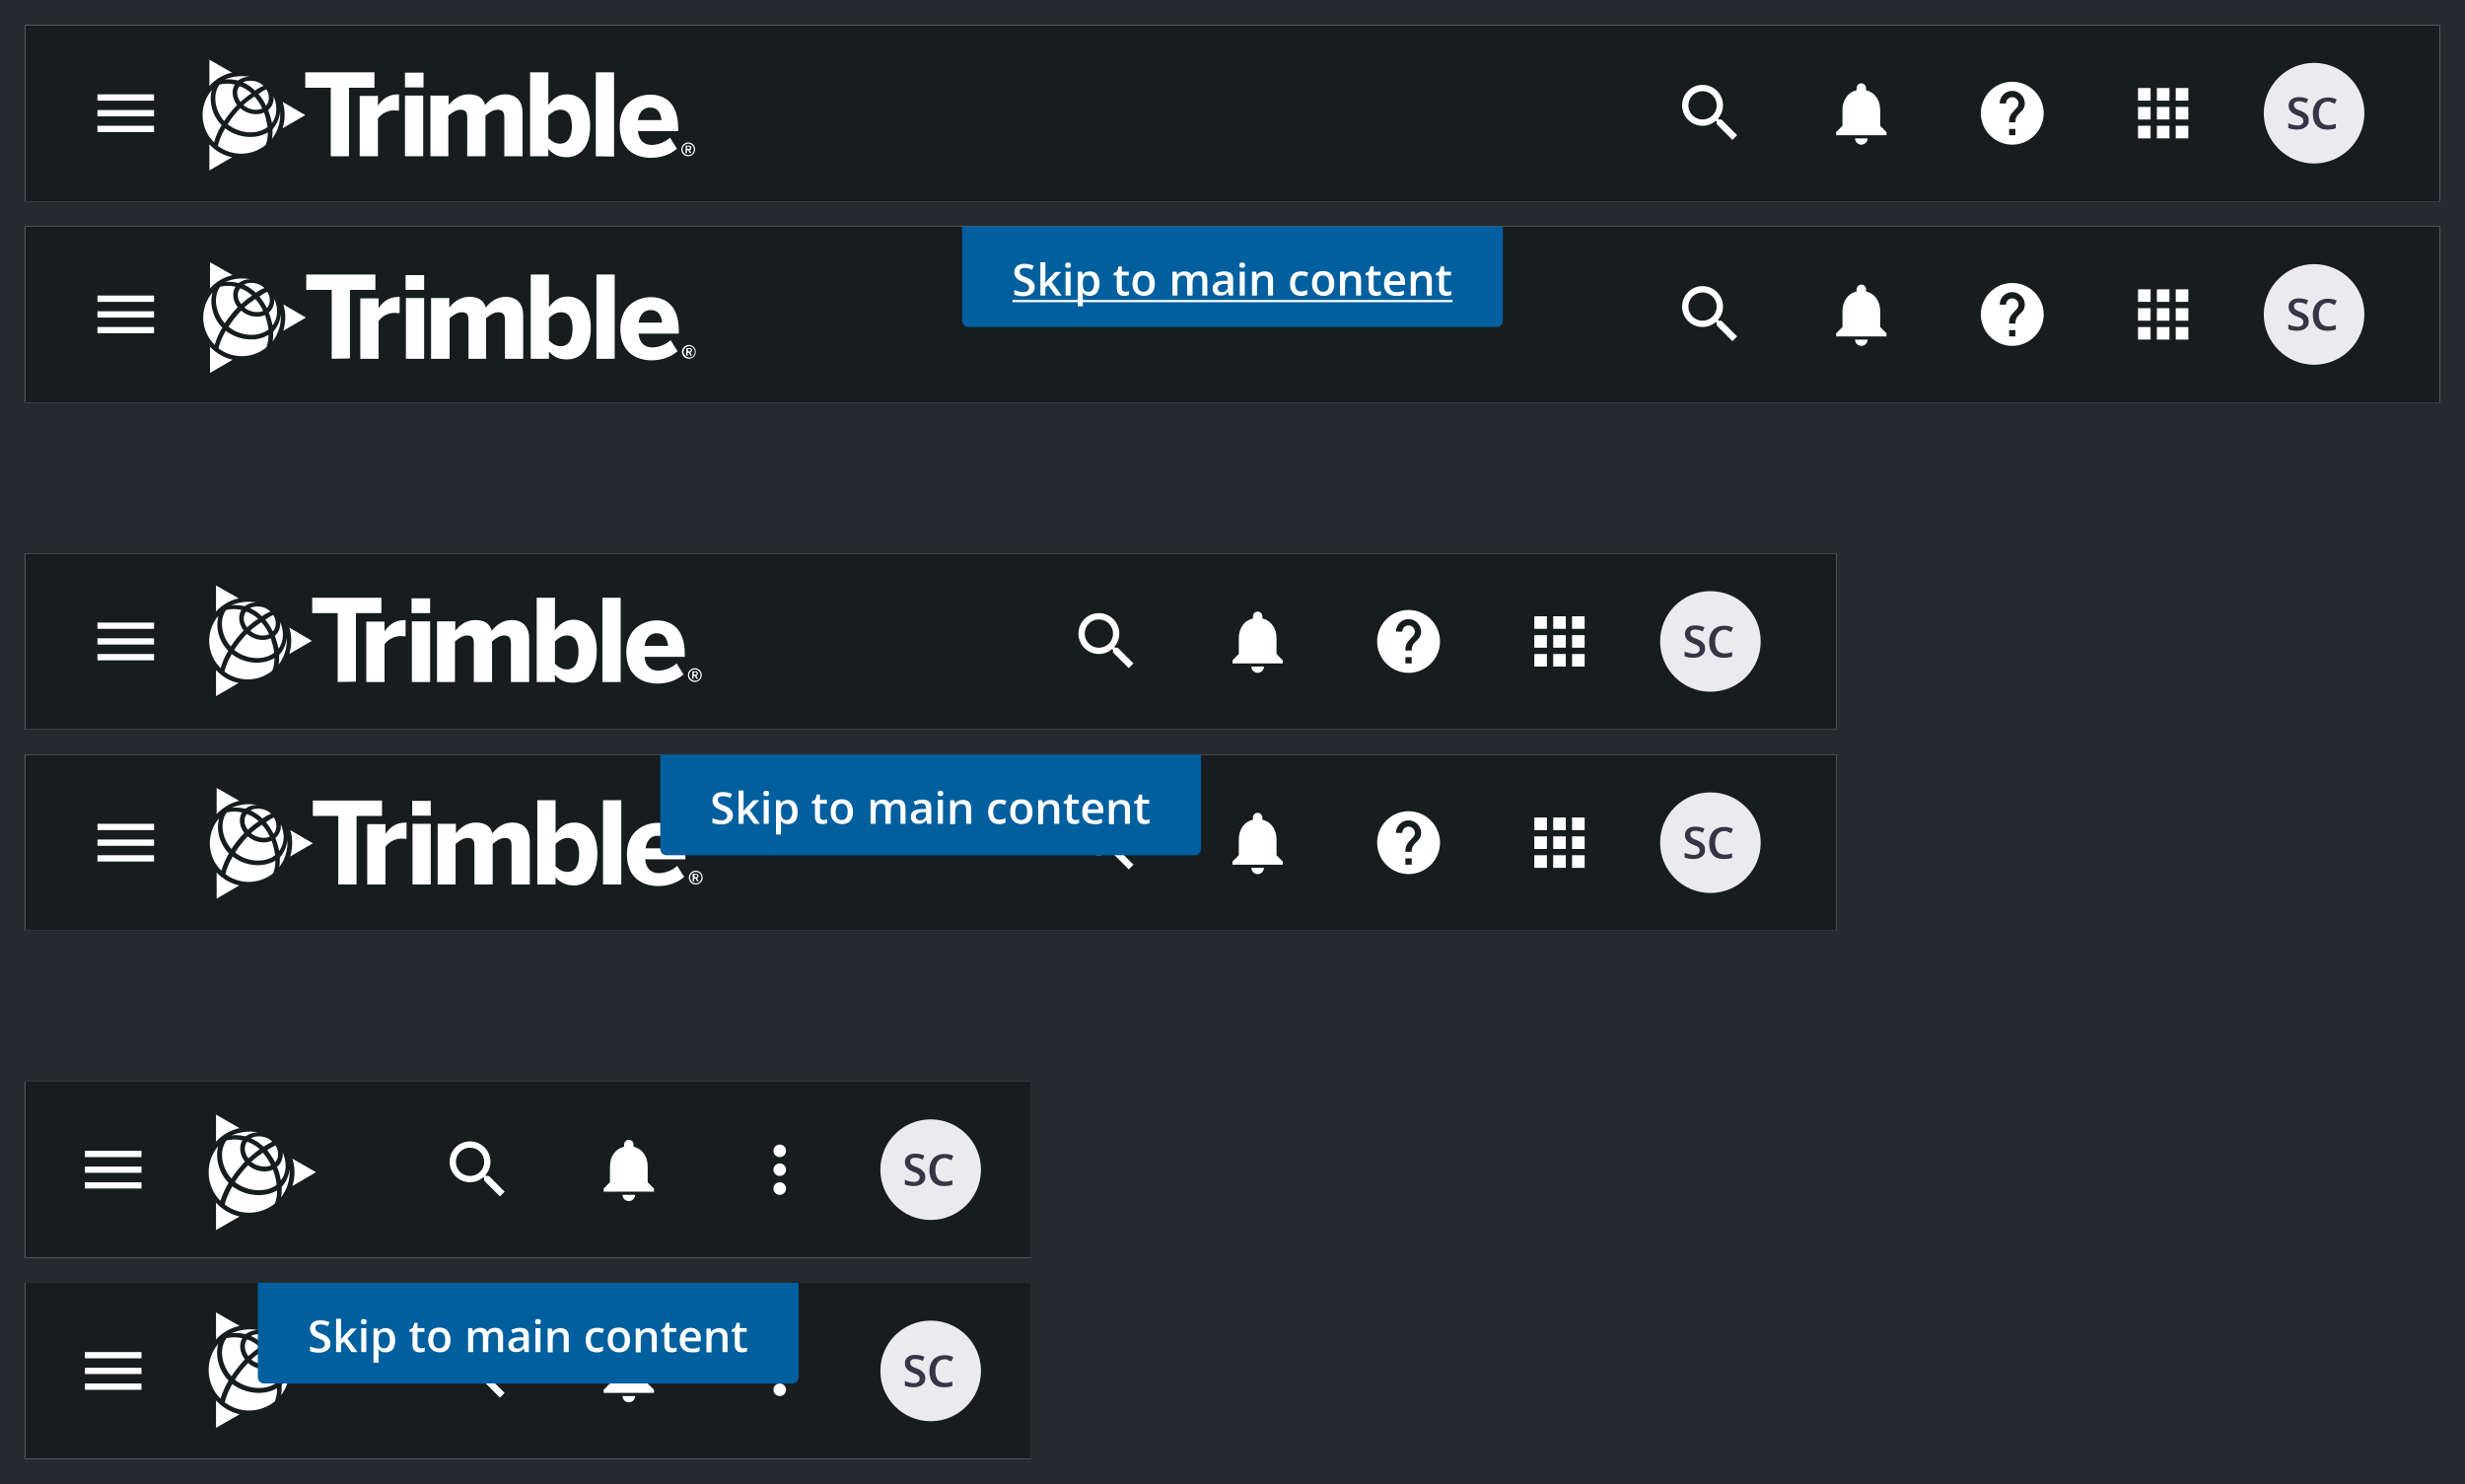 <svg viewBox="0 0 784 472" xmlns="http://www.w3.org/2000/svg"><path d="m0 0h784v472h-784z" fill="#252a2e"/><path d="m8 8h768v56h-768z" fill="#fff"/><path d="m8 8h768v56h-768z" fill="#171c1e"/><circle cx="736" cy="36" fill="#eaeaef" r="16"/><path d="m734.3 38.3c0 .9-.3 1.6-1 2.1-.6.5-1.5.8-2.7.8s-2.1-.2-2.8-.5v-1.5c.5.2.9.4 1.5.5.5.1 1 .2 1.4.2.6 0 1.1-.1 1.4-.4.3-.2.5-.6.5-1s-.1-.7-.4-1-.9-.6-1.8-.9c-.9-.4-1.6-.8-1.9-1.3-.4-.5-.6-1-.6-1.7 0-.8.3-1.5.9-2s1.4-.7 2.4-.7 1.9.2 2.9.6l-.5 1.3c-.9-.4-1.7-.6-2.4-.6-.5 0-.9.1-1.2.3s-.4.5-.4.9c0 .3.1.5.2.7s.3.4.5.5c.3.2.7.4 1.4.6.7.3 1.3.6 1.6.9s.6.6.8.9c.1.4.2.8.2 1.3zm6.2-6c-.9 0-1.7.3-2.2 1s-.8 1.6-.8 2.8.3 2.2.8 2.8 1.3.9 2.2.9c.4 0 .8 0 1.2-.1l1.2-.3v1.4c-.8.3-1.7.4-2.7.4-1.5 0-2.6-.4-3.4-1.3s-1.2-2.2-1.2-3.8c0-1 .2-1.9.6-2.7s.9-1.4 1.7-1.8c.7-.4 1.6-.6 2.5-.6 1 0 2 .2 2.8.6l-.6 1.4c-.3-.2-.7-.3-1.1-.4-.2-.3-.6-.3-1-.3z" fill="#363545"/><path d="m547.5 38h-.8l-.3-.3c1-1.1 1.6-2.6 1.6-4.2 0-3.6-2.9-6.5-6.5-6.5s-6.5 2.9-6.5 6.5 2.9 6.5 6.5 6.5c1.6 0 3.1-.6 4.2-1.6l.3.3v.8l5 5 1.5-1.5zm-6 0c-2.5 0-4.5-2-4.5-4.5s2-4.5 4.5-4.5 4.5 2 4.5 4.5-2 4.5-4.5 4.5zm50.5 8c1.1 0 2-.9 2-2h-4c0 1.1.9 2 2 2zm6-6v-5c0-3.1-1.6-5.6-4.5-6.3v-.7c0-.8-.7-1.5-1.5-1.5s-1.5.7-1.5 1.5v.7c-2.9.7-4.5 3.2-4.5 6.3v5l-2 2v1h16v-1zm42-14c-5.5 0-10 4.5-10 10s4.5 10 10 10 10-4.5 10-10-4.5-10-10-10zm1 17h-2v-2h2zm2.1-7.8-.9.9c-.7.7-1.2 1.3-1.2 2.8h-2v-.5c0-1.1.5-2.1 1.2-2.8l1.2-1.3c.4-.4.6-.9.6-1.4 0-1.1-.9-2-2-2s-2 .9-2 2h-2c0-2.2 1.8-4 4-4s4 1.8 4 4c0 1-.4 1.8-.9 2.3zm36.9-3.2h4v-4h-4zm6 12h4v-4h-4zm-6 0h4v-4h-4zm0-6h4v-4h-4zm6 0h4v-4h-4zm6-10v4h4v-4zm-6 4h4v-4h-4zm6 6h4v-4h-4zm0 6h4v-4h-4zm-661-2h18v-2h-18zm0-5h18v-2h-18zm0-7v2h18v-2zm-23 42h768v56h-768z" fill="#fff"/><path d="m8 72h768v56h-768z" fill="#171c1e"/><circle cx="736" cy="100" fill="#eaeaef" r="16"/><path d="m734.3 102.3c0 .9-.3 1.6-1 2.1-.6.5-1.5.8-2.7.8s-2.1-.2-2.8-.5v-1.5c.5.2.9.4 1.5.5.5.1 1 .2 1.4.2.6 0 1.1-.1 1.4-.4.3-.2.5-.6.5-1s-.1-.7-.4-1-.9-.6-1.8-.9c-.9-.4-1.6-.8-1.9-1.3-.4-.5-.6-1-.6-1.7 0-.8.3-1.5.9-2s1.4-.7 2.4-.7 1.9.2 2.9.6l-.5 1.3c-.9-.4-1.7-.6-2.4-.6-.5 0-.9.1-1.2.3s-.4.5-.4.9c0 .3.1.5.2.7s.3.4.5.5c.3.2.7.4 1.4.6.7.3 1.3.6 1.6.9s.6.6.8.9c.1.4.2.8.2 1.3zm6.2-6c-.9 0-1.7.3-2.2 1s-.8 1.6-.8 2.8.3 2.2.8 2.8 1.3.9 2.2.9c.4 0 .8 0 1.2-.1l1.2-.3v1.4c-.8.3-1.7.4-2.7.4-1.5 0-2.6-.4-3.4-1.3s-1.2-2.2-1.2-3.8c0-1 .2-1.9.6-2.7s.9-1.4 1.7-1.8c.7-.4 1.6-.6 2.5-.6 1 0 2 .2 2.8.6l-.6 1.4c-.3-.2-.7-.3-1.1-.4-.2-.3-.6-.3-1-.3z" fill="#363545"/><path d="m547.5 102h-.8l-.3-.3c1-1.1 1.6-2.6 1.6-4.2 0-3.6-2.9-6.5-6.5-6.5s-6.5 2.9-6.5 6.5 2.9 6.5 6.5 6.5c1.6 0 3.1-.6 4.2-1.6l.3.3v.8l5 5 1.5-1.5zm-6 0c-2.5 0-4.5-2-4.5-4.5s2-4.5 4.5-4.5 4.5 2 4.5 4.5-2 4.5-4.5 4.5zm50.5 8c1.1 0 2-.9 2-2h-4c0 1.1.9 2 2 2zm6-6v-5c0-3.1-1.6-5.6-4.5-6.3v-.7c0-.8-.7-1.5-1.5-1.5s-1.5.7-1.5 1.5v.7c-2.9.7-4.5 3.2-4.5 6.3v5l-2 2v1h16v-1zm42-14c-5.5 0-10 4.5-10 10s4.5 10 10 10 10-4.5 10-10-4.5-10-10-10zm1 17h-2v-2h2zm2.1-7.8-.9.9c-.7.7-1.2 1.3-1.2 2.8h-2v-.5c0-1.1.5-2.1 1.2-2.8l1.2-1.3c.4-.4.6-.9.6-1.4 0-1.1-.9-2-2-2s-2 .9-2 2h-2c0-2.2 1.8-4 4-4s4 1.8 4 4c0 1-.4 1.8-.9 2.3zm36.9-3.2h4v-4h-4zm6 12h4v-4h-4zm-6 0h4v-4h-4zm0-6h4v-4h-4zm6 0h4v-4h-4zm6-10v4h4v-4zm-6 4h4v-4h-4zm6 6h4v-4h-4zm0 6h4v-4h-4zm-661-2h18v-2h-18zm0-5h18v-2h-18zm0-7v2h18v-2z" fill="#fff"/><path d="m306 72h172v30c0 1.1-.9 2-2 2h-168c-1.1 0-2-.9-2-2z" fill="#005f9e"/><path d="m329.1 91.3c0 .9-.3 1.6-1 2.1-.6.5-1.5.8-2.7.8-1.1 0-2.1-.2-2.8-.5v-1.5c.5.2.9.4 1.4.5s1 .2 1.4.2c.6 0 1.1-.1 1.4-.4.3-.2.5-.6.5-1s-.1-.7-.4-1-.9-.6-1.8-.9c-.9-.4-1.6-.8-1.9-1.3-.4-.5-.6-1-.6-1.7 0-.8.3-1.5.9-2s1.4-.7 2.4-.7 1.9.2 2.9.6l-.5 1.3c-.9-.4-1.7-.6-2.4-.6-.5 0-.9.1-1.2.3s-.4.5-.4.9c0 .3.1.5.2.7s.3.4.5.5c.3.2.7.4 1.4.6.7.3 1.3.6 1.6.9s.6.6.8.9c.2.4.3.8.3 1.3zm3.3-1.3.9-1.1 2.3-2.4h1.9l-3 3.2 3.2 4.3h-1.9l-2.4-3.3-.9.7v2.6h-1.6v-10.6h1.6v5.2zm8.1 4h-1.6v-7.6h1.6zm-1.7-9.6c0-.3.1-.5.2-.7.2-.2.4-.2.7-.2s.5.1.7.2c.2.2.2.4.2.7s-.1.5-.2.6c-.2.2-.4.2-.7.2s-.5-.1-.7-.2-.2-.3-.2-.6zm7.8 9.7c-1 0-1.7-.3-2.2-1h-.1c.1.6.1 1 .1 1.2v3.1h-1.6v-11h1.3c0 .1.1.5.2 1h.1c.5-.8 1.3-1.1 2.3-1.1.9 0 1.7.3 2.2 1s.8 1.6.8 2.9c0 1.2-.3 2.2-.8 2.9-.6.7-1.4 1-2.3 1zm-.4-6.5c-.6 0-1.1.2-1.4.6s-.4 1-.4 1.8v.2c0 .9.1 1.6.4 2s.8.6 1.4.6 1-.2 1.3-.7.5-1.1.5-1.9-.2-1.5-.5-1.9c-.3-.5-.7-.7-1.3-.7zm11.7 5.2c.4 0 .8-.1 1.2-.2v1.2c-.2.1-.4.1-.7.2s-.6.1-.9.1c-1.5 0-2.3-.8-2.3-2.4v-4.1h-1v-.7l1.1-.6.5-1.6h1v1.7h2.2v1.2h-2.2v4c0 .4.1.7.3.9.3.2.5.3.8.3zm9.4-2.6c0 1.2-.3 2.2-.9 2.9s-1.5 1-2.6 1c-.7 0-1.3-.2-1.9-.5s-1-.8-1.3-1.4-.4-1.3-.4-2.1c0-1.2.3-2.2.9-2.9s1.5-1 2.7-1c1.1 0 2 .4 2.6 1.1.6.8.9 1.7.9 2.9zm-5.5 0c0 1.7.6 2.6 1.9 2.6s1.9-.9 1.9-2.6-.6-2.6-1.9-2.6c-.7 0-1.2.2-1.5.7-.2.4-.4 1.1-.4 1.9zm17.4 3.8h-1.6v-4.7c0-.6-.1-1-.3-1.3s-.6-.4-1-.4c-.6 0-1.1.2-1.4.6s-.4 1.1-.4 2v3.8h-1.6v-7.6h1.3l.2 1h.1c.2-.4.5-.6.9-.8s.8-.3 1.3-.3c1.2 0 1.9.4 2.3 1.2h.1c.2-.4.5-.7.9-.9s.9-.3 1.4-.3c.9 0 1.6.2 2 .7s.6 1.2.6 2.1v4.9h-1.6v-4.7c0-.6-.1-1-.3-1.3s-.6-.4-1-.4c-.6 0-1.1.2-1.4.6s-.4 1-.4 1.8v4zm11.7 0-.3-1.1h-.1c-.4.5-.7.8-1.1.9-.4.2-.8.2-1.4.2-.7 0-1.3-.2-1.7-.6s-.6-1-.6-1.7c0-.8.3-1.4.9-1.8s1.5-.6 2.6-.6h1.3v-.3c0-.5-.1-.8-.3-1.1-.2-.2-.6-.4-1-.4s-.8.1-1.1.2c-.4.1-.7.2-1 .4l-.5-1.1c.4-.2.9-.4 1.3-.5.5-.1.9-.2 1.4-.2 1 0 1.7.2 2.2.6s.7 1.1.7 2v5.1zm-2.3-1.1c.6 0 1.1-.2 1.4-.5.4-.3.5-.8.5-1.4v-.7h-1c-.8 0-1.3.2-1.7.4-.3.2-.5.6-.5 1 0 .3.1.6.3.8.3.3.6.4 1 .4zm7.3 1.1h-1.6v-7.6h1.6zm-1.7-9.6c0-.3.1-.5.2-.7.2-.2.4-.2.7-.2s.5.1.7.2c.2.2.2.4.2.7s-.1.5-.2.6c-.2.2-.4.2-.7.2s-.5-.1-.7-.2c-.1-.1-.2-.3-.2-.6zm10.7 9.6h-1.6v-4.6c0-.6-.1-1-.4-1.3-.2-.3-.6-.4-1.1-.4-.7 0-1.2.2-1.5.6s-.5 1.1-.5 2v3.7h-1.6v-7.6h1.3l.2 1h.1c.2-.4.6-.6 1-.8s.9-.3 1.4-.3c1.8 0 2.7.9 2.7 2.8zm8.9.1c-1.1 0-2-.3-2.6-1s-.9-1.6-.9-2.9.3-2.2.9-2.9 1.5-1 2.7-1c.8 0 1.5.1 2.2.4l-.5 1.3c-.7-.3-1.2-.4-1.7-.4-1.3 0-2 .9-2 2.6 0 .8.2 1.5.5 1.9s.8.6 1.4.6c.7 0 1.4-.2 2-.5v1.4c-.3.2-.6.3-.9.4-.2.1-.6.1-1.1.1zm10.6-3.9c0 1.2-.3 2.2-.9 2.9s-1.5 1-2.6 1c-.7 0-1.3-.2-1.9-.5-.5-.3-1-.8-1.3-1.4s-.4-1.3-.4-2.1c0-1.2.3-2.2.9-2.9s1.5-1 2.7-1c1.1 0 2 .4 2.6 1.1.6.8.9 1.7.9 2.9zm-5.5 0c0 1.7.6 2.6 1.9 2.6s1.9-.9 1.9-2.6-.6-2.6-1.9-2.6c-.7 0-1.2.2-1.5.7-.2.4-.4 1.1-.4 1.9zm14 3.8h-1.6v-4.6c0-.6-.1-1-.4-1.3-.2-.3-.6-.4-1.1-.4-.7 0-1.2.2-1.5.6s-.5 1.1-.5 2v3.7h-1.6v-7.6h1.3l.2 1h.1c.2-.4.6-.6 1-.8s.9-.3 1.4-.3c1.8 0 2.7.9 2.7 2.8zm5.1-1.2c.4 0 .8-.1 1.2-.2v1.2c-.2.1-.4.1-.7.2s-.6.1-.9.1c-1.5 0-2.3-.8-2.3-2.4v-4.1h-1v-.7l1.1-.6.5-1.6h1v1.7h2.2v1.2h-2.2v4c0 .4.1.7.3.9s.4.3.8.3zm6 1.3c-1.2 0-2.1-.3-2.8-1s-1-1.6-1-2.8.3-2.2.9-2.9 1.5-1.1 2.5-1.1 1.8.3 2.4.9.9 1.4.9 2.5v.9h-5c0 .7.2 1.3.6 1.7s.9.6 1.6.6c.4 0 .9 0 1.2-.1.4-.1.8-.2 1.2-.4v1.3c-.4.2-.8.3-1.2.4zm-.3-6.6c-.5 0-.9.2-1.2.5s-.5.8-.5 1.4h3.4c0-.6-.2-1.1-.5-1.4s-.7-.5-1.2-.5zm11.7 6.5h-1.6v-4.6c0-.6-.1-1-.4-1.3-.2-.3-.6-.4-1.1-.4-.7 0-1.2.2-1.5.6s-.5 1.1-.5 2v3.7h-1.6v-7.6h1.3l.2 1h.1c.2-.4.6-.6 1-.8s.9-.3 1.4-.3c1.8 0 2.7.9 2.7 2.8zm5-1.2c.4 0 .8-.1 1.2-.2v1.2c-.2.1-.4.1-.7.2s-.6.1-.9.1c-1.5 0-2.3-.8-2.3-2.4v-4.1h-1v-.7l1.1-.6.5-1.6h1v1.7h2.2v1.2h-2.2v4c0 .4.1.7.3.9.3.2.5.3.8.3z" fill="#fff"/><path d="m322 95.4h140v.7h-140zm-314 248.6h320v56h-320z" fill="#fff"/><path d="m8 344h320v56h-320z" fill="#171c1e"/><circle cx="296" cy="372" fill="#eaeaef" r="16"/><path d="m294.3 374.3c0 .9-.3 1.6-1 2.1-.6.5-1.5.8-2.7.8-1.1 0-2.1-.2-2.8-.5v-1.5c.5.2.9.4 1.4.5s1 .2 1.4.2c.6 0 1.1-.1 1.4-.4.3-.2.5-.6.5-1s-.1-.7-.4-1-.9-.6-1.8-.9c-.9-.4-1.6-.8-1.9-1.3-.4-.5-.6-1-.6-1.7 0-.8.3-1.5.9-2s1.4-.7 2.4-.7 1.9.2 2.9.6l-.5 1.3c-.9-.4-1.7-.6-2.4-.6-.5 0-.9.1-1.2.3s-.4.5-.4.9c0 .3.1.5.2.7s.3.4.5.5c.3.2.7.4 1.4.6.7.3 1.3.6 1.6.9s.6.6.8.9c.2.4.3.8.3 1.3zm6.2-6c-.9 0-1.7.3-2.2 1s-.8 1.6-.8 2.8.3 2.2.8 2.8 1.3.9 2.2.9c.4 0 .8 0 1.2-.1l1.2-.3v1.4c-.8.3-1.7.4-2.7.4-1.5 0-2.6-.4-3.4-1.3s-1.2-2.2-1.2-3.8c0-1 .2-1.9.6-2.7s.9-1.4 1.7-1.8c.7-.4 1.6-.6 2.5-.6 1 0 2 .2 2.8.6l-.6 1.4c-.3-.2-.7-.3-1.1-.4-.2-.3-.6-.3-1-.3z" fill="#363545"/><path d="m155.5 374h-.8l-.3-.3c1-1.1 1.6-2.6 1.6-4.2 0-3.6-2.9-6.5-6.5-6.5s-6.5 2.9-6.5 6.5 2.9 6.5 6.5 6.5c1.6 0 3.1-.6 4.2-1.6l.3.3v.8l5 5 1.5-1.5zm-6 0c-2.5 0-4.5-2-4.5-4.5s2-4.5 4.5-4.5 4.5 2 4.5 4.5-2 4.5-4.5 4.5zm50.5 8c1.1 0 2-.9 2-2h-4c0 1.1.9 2 2 2zm6-6v-5c0-3.1-1.6-5.6-4.5-6.3v-.7c0-.8-.7-1.5-1.5-1.5s-1.5.7-1.5 1.5v.7c-2.9.7-4.5 3.2-4.5 6.3v5l-2 2v1h16v-1zm42-8c1.1 0 2-.9 2-2s-.9-2-2-2-2 .9-2 2 .9 2 2 2zm0 2c-1.1 0-2 .9-2 2s.9 2 2 2 2-.9 2-2-.9-2-2-2zm0 6c-1.1 0-2 .9-2 2s.9 2 2 2 2-.9 2-2-.9-2-2-2zm-221 2h18v-2h-18zm0-5h18v-2h-18zm0-7v2h18v-2zm-19 42h320v56h-320z" fill="#fff"/><path d="m8 408h320v56h-320z" fill="#171c1e"/><circle cx="296" cy="436" fill="#eaeaef" r="16"/><path d="m294.3 438.3c0 .9-.3 1.6-1 2.1-.6.5-1.5.8-2.7.8-1.1 0-2.1-.2-2.8-.5v-1.5c.5.2.9.4 1.4.5s1 .2 1.4.2c.6 0 1.1-.1 1.4-.4.3-.2.5-.6.5-1s-.1-.7-.4-1-.9-.6-1.8-.9c-.9-.4-1.6-.8-1.9-1.3-.4-.5-.6-1-.6-1.7 0-.8.3-1.5.9-2s1.4-.7 2.4-.7 1.9.2 2.9.6l-.5 1.3c-.9-.4-1.7-.6-2.4-.6-.5 0-.9.1-1.2.3s-.4.5-.4.9c0 .3.1.5.2.7s.3.4.5.5c.3.2.7.4 1.4.6.7.3 1.3.6 1.6.9s.6.6.8.9c.2.4.3.8.3 1.3zm6.2-6c-.9 0-1.7.3-2.2 1s-.8 1.6-.8 2.8.3 2.2.8 2.8 1.3.9 2.2.9c.4 0 .8 0 1.2-.1l1.2-.3v1.4c-.8.3-1.7.4-2.7.4-1.5 0-2.6-.4-3.4-1.3s-1.2-2.2-1.2-3.8c0-1 .2-1.9.6-2.7s.9-1.4 1.7-1.8c.7-.4 1.6-.6 2.5-.6 1 0 2 .2 2.8.6l-.6 1.4c-.3-.2-.7-.3-1.1-.4-.2-.3-.6-.3-1-.3z" fill="#363545"/><path d="m155.5 438h-.8l-.3-.3c1-1.1 1.6-2.6 1.6-4.2 0-3.6-2.9-6.5-6.5-6.5s-6.5 2.9-6.5 6.5 2.9 6.5 6.5 6.5c1.6 0 3.1-.6 4.2-1.6l.3.3v.8l5 5 1.5-1.5zm-6 0c-2.5 0-4.5-2-4.5-4.5s2-4.5 4.5-4.5 4.5 2 4.5 4.5-2 4.5-4.5 4.5zm50.5 8c1.1 0 2-.9 2-2h-4c0 1.1.9 2 2 2zm6-6v-5c0-3.1-1.6-5.6-4.5-6.3v-.7c0-.8-.7-1.5-1.5-1.5s-1.5.7-1.5 1.5v.7c-2.9.7-4.5 3.2-4.5 6.3v5l-2 2v1h16v-1zm42-8c1.1 0 2-.9 2-2s-.9-2-2-2-2 .9-2 2 .9 2 2 2zm0 2c-1.1 0-2 .9-2 2s.9 2 2 2 2-.9 2-2-.9-2-2-2zm0 6c-1.1 0-2 .9-2 2s.9 2 2 2 2-.9 2-2-.9-2-2-2zm-221 2h18v-2h-18zm0-5h18v-2h-18zm0-7v2h18v-2z" fill="#fff"/><path d="m98 431.4h140v.7h-140zm-90-255.4h576v56h-576z" fill="#fff"/><path d="m8 176h576v56h-576z" fill="#171c1e"/><circle cx="544" cy="204" fill="#eaeaef" r="16"/><path d="m542.3 206.3c0 .9-.3 1.6-1 2.1-.6.5-1.5.8-2.7.8s-2.1-.2-2.8-.5v-1.5c.5.2.9.4 1.5.5.5.1 1 .2 1.4.2.6 0 1.1-.1 1.4-.4.3-.2.5-.6.5-1s-.1-.7-.4-1-.9-.6-1.8-.9c-.9-.4-1.6-.8-1.9-1.3-.4-.5-.6-1-.6-1.7 0-.8.3-1.5.9-2s1.4-.7 2.4-.7 1.9.2 2.9.6l-.5 1.3c-.9-.4-1.7-.6-2.4-.6-.5 0-.9.1-1.2.3s-.4.5-.4.9c0 .3.1.5.2.7s.3.4.5.5c.3.2.7.4 1.4.6.7.3 1.3.6 1.6.9s.6.6.8.9c.1.4.2.8.2 1.3zm6.2-6c-.9 0-1.7.3-2.2 1s-.8 1.6-.8 2.8.3 2.2.8 2.8 1.3.9 2.2.9c.4 0 .8 0 1.2-.1l1.2-.3v1.4c-.8.3-1.7.4-2.7.4-1.5 0-2.6-.4-3.4-1.3s-1.2-2.2-1.2-3.8c0-1 .2-1.9.6-2.7s.9-1.4 1.7-1.8c.7-.4 1.6-.6 2.5-.6 1 0 2 .2 2.8.6l-.6 1.4c-.3-.2-.7-.3-1.1-.4-.2-.3-.6-.3-1-.3z" fill="#363545"/><path d="m355.5 206h-.8l-.3-.3c1-1.1 1.6-2.6 1.6-4.2 0-3.6-2.9-6.5-6.5-6.5s-6.5 2.9-6.5 6.5 2.9 6.5 6.5 6.5c1.6 0 3.1-.6 4.2-1.6l.3.3v.8l5 5 1.5-1.5zm-6 0c-2.5 0-4.5-2-4.5-4.5s2-4.5 4.5-4.5 4.5 2 4.5 4.5-2 4.5-4.5 4.5zm50.5 8c1.1 0 2-.9 2-2h-4c0 1.1.9 2 2 2zm6-6v-5c0-3.1-1.6-5.6-4.5-6.3v-.7c0-.8-.7-1.5-1.5-1.5s-1.5.7-1.5 1.5v.7c-2.9.7-4.5 3.2-4.5 6.3v5l-2 2v1h16v-1zm42-14c-5.5 0-10 4.5-10 10s4.5 10 10 10 10-4.5 10-10-4.5-10-10-10zm1 17h-2v-2h2zm2.1-7.8-.9.9c-.7.7-1.2 1.3-1.2 2.8h-2v-.5c0-1.1.5-2.1 1.2-2.8l1.2-1.3c.4-.4.6-.9.6-1.4 0-1.1-.9-2-2-2s-2 .9-2 2h-2c0-2.2 1.8-4 4-4s4 1.8 4 4c0 1-.4 1.8-.9 2.3zm36.9-3.2h4v-4h-4zm6 12h4v-4h-4zm-6 0h4v-4h-4zm0-6h4v-4h-4zm6 0h4v-4h-4zm6-10v4h4v-4zm-6 4h4v-4h-4zm6 6h4v-4h-4zm0 6h4v-4h-4zm-469-2h18v-2h-18zm0-5h18v-2h-18zm0-7v2h18v-2zm-23 42h576v56h-576z" fill="#fff"/><path d="m8 240h576v56h-576z" fill="#171c1e"/><circle cx="544" cy="268" fill="#eaeaef" r="16"/><path d="m542.3 270.3c0 .9-.3 1.6-1 2.1-.6.5-1.5.8-2.7.8s-2.1-.2-2.8-.5v-1.5c.5.2.9.4 1.5.5.5.1 1 .2 1.4.2.6 0 1.1-.1 1.4-.4.3-.2.5-.6.5-1s-.1-.7-.4-1-.9-.6-1.8-.9c-.9-.4-1.6-.8-1.9-1.3-.4-.5-.6-1-.6-1.7 0-.8.3-1.5.9-2s1.4-.7 2.4-.7 1.9.2 2.9.6l-.5 1.3c-.9-.4-1.7-.6-2.4-.6-.5 0-.9.1-1.2.3s-.4.5-.4.9c0 .3.1.5.2.7s.3.4.5.5c.3.2.7.4 1.4.6.7.3 1.3.6 1.6.9s.6.6.8.9c.1.4.2.8.2 1.3zm6.2-6c-.9 0-1.7.3-2.2 1s-.8 1.6-.8 2.8.3 2.2.8 2.8 1.3.9 2.2.9c.4 0 .8 0 1.2-.1l1.2-.3v1.4c-.8.3-1.7.4-2.7.4-1.5 0-2.6-.4-3.4-1.3s-1.2-2.2-1.2-3.8c0-1 .2-1.9.6-2.7s.9-1.4 1.7-1.8c.7-.4 1.6-.6 2.5-.6 1 0 2 .2 2.8.6l-.6 1.4c-.3-.2-.7-.3-1.1-.4-.2-.3-.6-.3-1-.3z" fill="#363545"/><g fill="#fff"><path d="m355.5 270h-.8l-.3-.3c1-1.1 1.6-2.6 1.6-4.2 0-3.6-2.9-6.5-6.5-6.5s-6.5 2.9-6.5 6.5 2.9 6.5 6.5 6.5c1.6 0 3.1-.6 4.2-1.6l.3.3v.8l5 5 1.5-1.5zm-6 0c-2.5 0-4.5-2-4.5-4.5s2-4.5 4.5-4.5 4.5 2 4.5 4.5-2 4.5-4.5 4.5zm50.5 8c1.1 0 2-.9 2-2h-4c0 1.1.9 2 2 2zm6-6v-5c0-3.1-1.6-5.6-4.5-6.3v-.7c0-.8-.7-1.5-1.5-1.5s-1.5.7-1.5 1.5v.7c-2.9.7-4.5 3.2-4.5 6.3v5l-2 2v1h16v-1zm42-14c-5.5 0-10 4.5-10 10s4.5 10 10 10 10-4.5 10-10-4.5-10-10-10zm1 17h-2v-2h2zm2.1-7.8-.9.9c-.7.7-1.2 1.3-1.2 2.8h-2v-.5c0-1.1.5-2.1 1.2-2.8l1.2-1.3c.4-.4.6-.9.6-1.4 0-1.1-.9-2-2-2s-2 .9-2 2h-2c0-2.2 1.8-4 4-4s4 1.8 4 4c0 1-.4 1.8-.9 2.3zm36.9-3.2h4v-4h-4zm6 12h4v-4h-4zm-6 0h4v-4h-4zm0-6h4v-4h-4zm6 0h4v-4h-4zm6-10v4h4v-4zm-6 4h4v-4h-4zm6 6h4v-4h-4zm0 6h4v-4h-4zm-469-2h18v-2h-18zm0-5h18v-2h-18zm0-7v2h18v-2z"/><path d="m226 263.4h140v.7h-140zm-120.8-213.7v-21.8h-8.1v-4.9h22v4.9h-8.1v21.8z"/><path d="m114.4 49.7v-19.2h5.8v3.1c1.1-1.6 2.9-3.6 6.5-3.6h.2v5.2c-.2 0-1.2-.1-1.6-.1-2 0-3.9 1-5.1 2.6v12zm14.4-21.9v-4.7h5.9v4.7zm0 21.9v-19.3h5.8v19.3zm8.1 0v-19.3h5.8v3c1.2-1.5 3.3-3.4 6.3-3.4 3.2 0 4.7 1.3 5.3 3.4 1.2-1.5 3.3-3.4 6.3-3.4 3.9 0 5.6 2.5 5.6 5.9v13.8h-5.8v-12.2c0-1.7-.4-2.6-2.1-2.6-1.4 0-2.6.8-3.9 1.9v12.9h-5.8v-12.2c0-1.7-.4-2.6-2.1-2.6-1.4 0-2.6.8-3.9 1.9v12.9zm37.5-2.3v2.3h-5.8v-26.7h5.8v10.4c1.3-1.8 3.1-3.4 5.9-3.4 4.4 0 7.4 3.4 7.4 10s-3.1 10-7.5 10c-2.6 0-4.4-1-5.8-2.6zm7.5-7.3c0-3.2-1.1-5.2-3.7-5.2-1.5 0-2.8.9-3.8 1.9v7.1c1.3 1.2 2.3 1.8 3.9 1.8 2.3-.1 3.6-2.1 3.6-5.6zm7.6 9.6v-26.7h5.8v26.8zm7.6-9.6c0-7.5 5.7-10 9.7-10s8.9 2 8.9 10.7v.9h-12.8c.3 3.2 2.1 4.4 4.5 4.4 2.1-.1 4.1-.9 5.7-2.3l2.2 3.5c-2.2 1.9-5 2.9-8.4 2.9-5-.1-9.8-2.7-9.8-10.1zm13.3-1.9c-.3-2.7-1.5-4-3.7-4-1.8 0-3.4 1.2-3.8 4zm6.3 9.3c0-1.2 1-2.2 2.2-2.2s2.2 1 2.2 2.2-1 2.2-2.2 2.2-2.2-.9-2.2-2.2zm4 0c0-1-.8-1.8-1.8-1.8s-1.8.8-1.8 1.8.8 1.8 1.8 1.8c1 .1 1.8-.7 1.8-1.8 0 .1 0 .1 0 0zm-2.6-1.2h.9c.6 0 .9.2.9.7 0 .3-.2.6-.5.7l.5 1h-.5l-.5-.9h-.4v.9h-.5zm.8 1.1c.3 0 .5-.1.5-.4s-.2-.4-.5-.4h-.4v.7h.4zm-152.3-1.5v8.3l7.2-4.2c-2.7-.5-5.3-2-7.2-4.1zm7.2-22.8-7.2-4.1v8.3c1.9-2.1 4.4-3.6 7.2-4.2zm23.3 13.5-7.2-4.2c.9 2.7.8 5.6 0 8.4zm-25.7-11.3c1-.2 3.2 0 4.3.3 1.1-.8 2.3-1.2 3.7-1.2-2.8-.4-5.5-.1-8 .9zm13.7 15.1c-.2-1.6-.6-3.1-1.1-4.6-2.5 1.1-5.5.4-7.6-1.4-1.5 1.6-2.9 3.3-4 5.1 3.5 2.9 9.2 3.6 12.7.9zm-14.6-.6c-3.1-3.1-4.1-7.7-3.1-11.2-4.2 4.9-3.9 12.2.7 16.7.5-1.9 1.3-3.8 2.4-5.5zm12.9-5.3c-.6-1.4-1.5-2.7-2.5-3.8-1.2.8-2.4 1.7-3.5 2.7 1.9 1.6 4.3 1.9 6 1.1zm-2.3-5.7c.8-.6 1.7-1.1 2.7-1.5-2-2-5.1-1.9-6.5-1.1 1.5.6 2.7 1.5 3.8 2.6z"/><path d="m71.6 40.8c-1.5 2.6-2.1 4.6-2.3 5.6 4.5 3.4 10.8 3.3 15.2-.3.5-1.3.7-2.6.7-4-4.2 2.5-10 1.6-13.6-1.3zm13-7.2c1.3-1.4 1.1-3.8.1-5.2-.9.4-1.7.9-2.5 1.5 1 1.1 1.8 2.4 2.4 3.7zm2.4-3c.2 1.7-.4 3.3-1.7 4.4.5 1.3.9 2.7 1.2 4.1 1.8-2.3 1.7-5.8.5-8.5zm-10.5 1.8c1.1-1 2.2-1.9 3.5-2.7-1.1-1-2.4-1.8-3.8-2.3-1.2 1.4-.9 3.4.3 5zm10.2 8.7c0 1 0 2.1-.2 3.1 1.9-2.5 2.8-5.5 2.6-8.6-.2 2-1.1 4-2.4 5.5zm-12-14.2c-1.6-.4-3.3-.4-4.9 0-2.4 3.4-1.3 8.5 1.5 11.6 1.2-1.8 2.6-3.6 4.1-5.1-1.4-1.8-2-4.6-.7-6.5z"/><path d="m105.5 114.1v-21.9h-8.1v-4.9h22v4.9h-8.1v21.8z"/><path d="m114.6 114.1v-19.2h5.8v3.1c1.1-1.6 2.9-3.6 6.5-3.6h.2v5.2c-.2 0-1.2-.1-1.6-.1-2 0-3.9 1-5.1 2.6v12zm14.4-21.9v-4.7h5.9v4.7zm.1 21.9v-19.3h5.8v19.3zm8 0v-19.3h5.8v3c1.2-1.5 3.3-3.4 6.3-3.4 3.2 0 4.7 1.3 5.3 3.4 1.2-1.5 3.3-3.4 6.3-3.4 3.9 0 5.6 2.5 5.6 5.9v13.8h-5.8v-12.2c0-1.7-.4-2.6-2.1-2.6-1.4 0-2.6.8-3.9 1.9v12.9h-5.6v-12.2c0-1.7-.4-2.6-2.1-2.6-1.4 0-2.6.8-3.9 1.9v12.9zm37.5-2.3v2.3h-5.8v-26.8h5.8v10.4c1.3-1.8 3.1-3.4 5.9-3.4 4.4 0 7.4 3.4 7.4 10s-3.1 10-7.5 10c-2.6.1-4.4-.9-5.8-2.5zm7.5-7.3c0-3.2-1.1-5.2-3.7-5.2-1.5 0-2.8.9-3.8 1.9v7.1c1.3 1.2 2.3 1.8 3.9 1.8 2.4-.1 3.6-2.1 3.6-5.6zm7.6 9.6v-26.8h5.8v26.8zm7.6-9.6c0-7.5 5.7-10 9.7-10s8.9 2 8.9 10.7v.9h-12.8c.3 3.2 2.1 4.4 4.5 4.4 2.1-.1 4.1-.9 5.7-2.3l2.2 3.5c-2.2 1.9-5 2.9-8.4 2.9-5-.1-9.8-2.7-9.8-10.1zm13.3-1.9c-.3-2.7-1.5-4-3.7-4-1.8 0-3.4 1.2-3.8 4zm6.3 9.3c0-1.2 1-2.2 2.2-2.2s2.2 1 2.2 2.2-1 2.2-2.2 2.2-2.2-1-2.2-2.2zm4.1 0c0-1-.8-1.8-1.8-1.8s-1.8.8-1.8 1.8.8 1.8 1.8 1.8c.9.1 1.8-.7 1.8-1.8zm-2.7-1.2h.9c.6 0 .9.2.9.7 0 .3-.2.6-.5.7l.5 1h-.5l-.5-.9h-.4v.9h-.5zm.9 1.1c.3 0 .5-.1.5-.4s-.2-.4-.5-.4h-.4v.7h.4zm-152.4-1.5v8.3l7.2-4.2c-2.7-.6-5.2-2-7.2-4.1zm7.2-22.8-7.2-4.1v8.3c1.9-2.1 4.4-3.6 7.2-4.2zm23.3 13.5-7.2-4.2c.9 2.7.8 5.6 0 8.4zm-25.7-11.3c1-.2 3.2 0 4.3.3 1.1-.8 2.3-1.2 3.7-1.2-2.7-.5-5.5-.2-8 .9zm13.8 15.1c-.2-1.6-.6-3.1-1.1-4.6-2.5 1.1-5.5.4-7.6-1.4-1.5 1.6-2.9 3.3-4 5.1 3.4 2.9 9.1 3.6 12.7.9zm-14.7-.6c-3.1-3.1-4.1-7.7-3.1-11.2-4.2 4.9-3.9 12.2.7 16.7.5-1.9 1.4-3.8 2.4-5.5zm13-5.3c-.6-1.4-1.5-2.7-2.5-3.8-1.2.8-2.4 1.7-3.5 2.7 1.8 1.5 4.3 1.8 6 1.1zm-2.3-5.8c.8-.6 1.7-1.1 2.7-1.5-2-2-5.1-1.9-6.5-1.1 1.4.7 2.7 1.6 3.8 2.6z"/><path d="m71.8 105.2c-1.5 2.6-2.1 4.6-2.3 5.6 4.5 3.4 10.8 3.3 15.2-.3.5-1.3.7-2.6.7-4-4.1 2.5-9.9 1.6-13.6-1.3zm13.1-7.2c1.3-1.4 1.1-3.8.1-5.2-.9.4-1.7.9-2.5 1.5.9 1.1 1.7 2.3 2.4 3.7zm2.3-3c.2 1.7-.4 3.3-1.7 4.4.5 1.3.9 2.7 1.2 4.1 1.8-2.4 1.8-5.8.5-8.5zm-10.5 1.7c1.1-1 2.2-1.9 3.5-2.7-1.1-1-2.4-1.8-3.8-2.3-1.2 1.5-.9 3.5.3 5zm10.2 8.8c0 1 0 2.1-.2 3.1 1.9-2.5 2.8-5.5 2.6-8.6-.2 2-1 3.9-2.4 5.5zm-12-14.3c-1.6-.4-3.3-.4-4.9 0-2.4 3.4-1.3 8.5 1.5 11.6 1.2-1.8 2.6-3.6 4.1-5.1-1.4-1.7-2-4.5-.7-6.5z"/><path d="m107.4 216.9v-21.9h-8.1v-4.9h22v4.9h-8.1v21.8z"/><path d="m116.5 216.9v-19.2h5.8v3.1c1.1-1.6 2.9-3.6 6.5-3.6h.2v5.2c-.2 0-1.2-.1-1.6-.1-2 0-3.9 1-5.1 2.6v12zm14.4-21.9v-4.7h5.9v4.7zm.1 21.9v-19.3h5.8v19.3zm8 0v-19.3h5.8v3c1.2-1.5 3.3-3.4 6.3-3.4 3.2 0 4.7 1.3 5.3 3.4 1.2-1.5 3.3-3.4 6.3-3.4 3.9 0 5.6 2.5 5.6 5.9v13.8h-5.8v-12.2c0-1.7-.4-2.6-2.1-2.6-1.4 0-2.6.8-3.9 1.9v12.9h-5.8v-12.2c0-1.7-.4-2.6-2.1-2.6-1.4 0-2.6.8-3.9 1.9v12.9zm37.5-2.3v2.3h-5.8v-26.8h5.8v10.4c1.3-1.8 3.1-3.4 5.9-3.4 4.4 0 7.4 3.4 7.4 10s-3.1 10-7.5 10c-2.6.1-4.4-.9-5.8-2.5zm7.5-7.3c0-3.2-1.1-5.2-3.7-5.2-1.5 0-2.8.9-3.8 1.9v7.1c1.3 1.2 2.3 1.8 3.9 1.8 2.4-.1 3.6-2.1 3.6-5.6zm7.6 9.6v-26.8h5.8v26.8zm7.6-9.6c0-7.5 5.7-10 9.7-10s8.9 2 8.9 10.7v.9h-12.8c.3 3.2 2.1 4.4 4.5 4.4 2.1-.1 4.1-.9 5.7-2.3l2.2 3.5c-2.2 1.9-5 2.9-8.4 2.9-5-.1-9.8-2.7-9.8-10.1zm13.3-1.9c-.3-2.7-1.5-4-3.7-4-1.8 0-3.4 1.2-3.8 4zm6.3 9.3c0-1.2 1-2.2 2.2-2.2s2.2 1 2.2 2.2-1 2.2-2.2 2.2-2.2-.9-2.2-2.2zm4 0c0-1-.8-1.8-1.8-1.8s-1.8.8-1.8 1.8.8 1.8 1.8 1.8c1 .1 1.8-.7 1.8-1.8zm-2.6-1.2h.9c.6 0 .9.2.9.7 0 .3-.2.6-.5.7l.5 1h-.5l-.5-.9h-.4v.9h-.5zm.9 1.1c.3 0 .5-.1.5-.4s-.2-.4-.5-.4h-.4v.7zm-152.4-1.5v8.3l7.2-4.2c-2.7-.5-5.3-2-7.2-4.1zm7.2-22.8-7.2-4.1v8.3c1.9-2.1 4.4-3.6 7.2-4.2zm23.3 13.5-7.2-4.2c.9 2.7.8 5.6 0 8.4zm-25.7-11.3c1-.2 3.2 0 4.3.3 1.1-.8 2.3-1.2 3.7-1.2-2.7-.5-5.5-.1-8 .9zm13.7 15.1c-.2-1.6-.6-3.1-1.1-4.6-2.5 1.1-5.5.4-7.6-1.4-1.5 1.6-2.9 3.3-4 5.1 3.5 2.9 9.2 3.6 12.7.9zm-14.6-.6c-3.1-3.1-4.1-7.7-3.1-11.2-4.2 4.9-3.9 12.2.7 16.7.5-1.9 1.3-3.8 2.4-5.5zm13-5.3c-.6-1.4-1.5-2.7-2.5-3.8-1.2.8-2.4 1.7-3.5 2.7 1.8 1.6 4.2 1.9 6 1.1zm-2.3-5.7c.8-.6 1.7-1.1 2.7-1.5-2-2-5.1-1.9-6.5-1.1 1.4.6 2.7 1.5 3.8 2.6z"/><path d="m73.7 208c-1.5 2.6-2.1 4.6-2.3 5.6 4.5 3.4 10.8 3.3 15.2-.3.5-1.3.7-2.6.7-4-4.2 2.5-10 1.6-13.6-1.3zm13.1-7.2c1.3-1.4 1.1-3.8.1-5.2-.9.4-1.7.9-2.5 1.5.9 1.1 1.7 2.4 2.4 3.7zm2.3-3c.2 1.7-.4 3.3-1.7 4.4.5 1.3.9 2.7 1.2 4.1 1.8-2.4 1.7-5.8.5-8.5zm-10.5 1.7c1.1-1 2.2-1.9 3.5-2.7-1.1-1-2.4-1.8-3.8-2.3-1.2 1.5-.9 3.5.3 5zm10.2 8.8c0 1 0 2.1-.2 3.1 1.9-2.5 2.8-5.5 2.6-8.6-.2 2-1 4-2.4 5.5zm-12-14.3c-1.6-.4-3.3-.4-4.9 0-2.4 3.4-1.3 8.5 1.5 11.6 1.2-1.8 2.6-3.6 4.1-5.1-1.4-1.7-2-4.5-.7-6.5z"/><path d="m107.6 281.3v-21.8h-8.1v-4.9h22v4.9h-8.1v21.8z"/><path d="m116.8 281.3v-19.2h5.8v3.1c1.1-1.6 2.9-3.6 6.5-3.6h.2v5.2c-.2 0-1.2-.1-1.6-.1-2 0-3.9 1-5.1 2.6v12zm14.3-21.9v-4.7h5.9v4.7zm.1 21.9v-19.3h5.8v19.3zm8 0v-19.3h5.8v3c1.2-1.5 3.3-3.4 6.3-3.4 3.2 0 4.7 1.3 5.3 3.4 1.2-1.5 3.3-3.4 6.3-3.4 3.9 0 5.6 2.5 5.6 5.9v13.8h-5.8v-12.2c0-1.7-.4-2.6-2.1-2.6-1.4 0-2.6.8-3.9 1.9v12.9h-5.8v-12.2c0-1.7-.4-2.6-2.1-2.6-1.4 0-2.6.8-3.9 1.9v12.9zm37.5-2.3v2.3h-5.8v-26.8h5.8v10.5c1.3-1.8 3.1-3.4 5.9-3.4 4.4 0 7.4 3.4 7.4 10s-3.1 10-7.5 10c-2.6 0-4.4-1-5.8-2.6zm7.5-7.3c0-3.2-1.1-5.2-3.7-5.2-1.5 0-2.8.9-3.8 1.9v7.1c1.3 1.2 2.3 1.8 3.9 1.8 2.4-.1 3.6-2.1 3.6-5.6zm7.6 9.6v-26.8h5.8v26.8zm7.6-9.6c0-7.5 5.7-10 9.7-10s8.9 2 8.9 10.7v.9h-12.8c.3 3.2 2.1 4.4 4.5 4.4 2.1-.1 4.1-.9 5.7-2.3l2.2 3.5c-2.2 1.9-5 2.9-8.4 2.9-5-.1-9.8-2.7-9.8-10.1zm13.4-1.9c-.3-2.7-1.5-4-3.7-4-1.8 0-3.4 1.2-3.8 4zm6.3 9.3c0-1.2 1-2.2 2.2-2.2s2.2 1 2.2 2.2-1 2.2-2.2 2.2c-1.3 0-2.2-1-2.2-2.2zm4 0c0-1-.8-1.8-1.8-1.8s-1.8.8-1.8 1.8.8 1.8 1.8 1.8c1 .1 1.8-.8 1.8-1.8zm-2.7-1.2h.9c.6 0 .9.2.9.7 0 .3-.2.6-.5.7l.5 1h-.5l-.5-.9h-.4v.9h-.5v-2.4zm.9 1.1c.3 0 .5-.1.5-.4s-.2-.4-.5-.4h-.4v.7zm-152.4-1.5v8.3l7.2-4.2c-2.7-.6-5.2-2-7.2-4.1zm7.2-22.8-7.2-4.1v8.3c2-2.1 4.5-3.6 7.2-4.2zm23.4 13.5-7.2-4.2c.9 2.7.8 5.6 0 8.4zm-25.8-11.3c1-.2 3.2 0 4.3.3 1.1-.8 2.3-1.2 3.7-1.2-2.7-.5-5.5-.2-8 .9zm13.8 15.1c-.2-1.6-.6-3.1-1.1-4.6-2.5 1.1-5.5.4-7.6-1.4-1.5 1.6-2.9 3.3-4 5.1 3.4 2.9 9.1 3.6 12.7.9zm-14.7-.6c-3.1-3.1-4.1-7.7-3.1-11.2-4.2 4.9-3.9 12.2.7 16.7.6-1.9 1.4-3.8 2.4-5.5zm13-5.3c-.6-1.4-1.5-2.7-2.5-3.8-1.2.8-2.4 1.7-3.5 2.7 1.9 1.5 4.3 1.8 6 1.1zm-2.3-5.8c.8-.6 1.7-1.1 2.7-1.5-2-2-5.1-1.9-6.5-1.1 1.4.7 2.7 1.6 3.8 2.6z"/><path d="m74 272.4c-1.5 2.6-2.1 4.6-2.3 5.6 4.5 3.4 10.8 3.3 15.2-.3.5-1.3.7-2.6.7-4-4.2 2.5-10 1.6-13.6-1.3zm13-7.2c1.3-1.4 1.1-3.8.1-5.2-.9.4-1.7.9-2.5 1.5.9 1.1 1.7 2.3 2.4 3.7zm2.3-3.1c.2 1.7-.4 3.3-1.7 4.4.5 1.3.9 2.7 1.2 4.1 1.8-2.3 1.8-5.7.5-8.5zm-10.5 1.8c1.1-1 2.2-1.9 3.5-2.7-1.1-1-2.4-1.8-3.8-2.3-1.2 1.5-.8 3.5.3 5zm10.2 8.8c0 1 0 2.1-.2 3.1 1.9-2.5 2.8-5.5 2.6-8.6-.2 2-1 3.9-2.4 5.5zm-12-14.3c-1.6-.4-3.3-.4-4.9 0-2.4 3.4-1.3 8.5 1.5 11.6 1.2-1.8 2.6-3.6 4.1-5.1-1.4-1.7-2-4.5-.7-6.5z"/></g><path d="m210 240h172v30c0 1.1-.9 2-2 2h-168c-1.1 0-2-.9-2-2z" fill="#005f9e"/><path d="m233.1 259.3c0 .9-.3 1.6-1 2.1-.6.5-1.5.8-2.7.8s-2.1-.2-2.8-.5v-1.5c.5.2.9.4 1.4.5s1 .2 1.4.2c.6 0 1.1-.1 1.4-.4.3-.2.5-.6.5-1s-.1-.7-.4-1-.9-.6-1.8-.9c-.9-.4-1.6-.8-1.9-1.3-.4-.5-.6-1-.6-1.7 0-.8.3-1.5.9-2s1.4-.7 2.4-.7 1.9.2 2.9.6l-.5 1.3c-.9-.4-1.7-.6-2.4-.6-.5 0-.9.1-1.2.3s-.4.5-.4.9c0 .3.1.5.2.7s.3.4.5.5c.3.2.7.4 1.4.6.7.3 1.3.6 1.6.9s.6.6.8.9c.2.4.3.8.3 1.3zm3.3-1.3.9-1.1 2.3-2.4h1.9l-3 3.2 3.2 4.3h-1.9l-2.4-3.3-.9.7v2.6h-1.6v-10.6h1.6v5.2zm8.1 4h-1.6v-7.6h1.6zm-1.7-9.6c0-.3.1-.5.2-.7.2-.2.4-.2.7-.2s.5.1.7.2c.2.2.2.4.2.7s-.1.5-.2.6c-.2.2-.4.2-.7.2s-.5-.1-.7-.2-.2-.3-.2-.6zm7.8 9.7c-1 0-1.7-.3-2.2-1h-.1c.1.6.1 1 .1 1.2v3.1h-1.6v-10.9h1.3c0 .1.1.5.2 1h.1c.5-.8 1.3-1.1 2.3-1.1.9 0 1.7.3 2.2 1s.8 1.6.8 2.9c0 1.2-.3 2.2-.8 2.9-.6.6-1.4.9-2.3.9zm-.4-6.5c-.6 0-1.1.2-1.4.6s-.4 1-.4 1.8v.2c0 .9.1 1.6.4 2s.8.6 1.4.6 1-.2 1.3-.7.5-1.1.5-1.9-.2-1.5-.5-1.9c-.3-.5-.7-.7-1.3-.7zm11.7 5.2c.4 0 .8-.1 1.2-.2v1.2c-.2.1-.4.1-.7.2s-.6.1-.9.1c-1.5 0-2.3-.8-2.3-2.4v-4.1h-1v-.7l1.1-.6.5-1.6h1v1.7h2.2v1.2h-2.2v4c0 .4.1.7.3.9.3.2.5.3.8.3zm9.4-2.6c0 1.2-.3 2.2-.9 2.9s-1.5 1-2.6 1c-.7 0-1.3-.2-1.9-.5s-1-.8-1.3-1.4-.4-1.3-.4-2.1c0-1.2.3-2.2.9-2.9s1.5-1 2.7-1c1.1 0 2 .4 2.6 1.1.6.8.9 1.7.9 2.9zm-5.5 0c0 1.7.6 2.6 1.9 2.6s1.9-.9 1.9-2.6-.6-2.6-1.9-2.6c-.7 0-1.2.2-1.5.7-.2.4-.4 1.1-.4 1.9zm17.4 3.8h-1.6v-4.7c0-.6-.1-1-.3-1.3s-.6-.4-1-.4c-.6 0-1.1.2-1.4.6s-.4 1.1-.4 2v3.8h-1.6v-7.6h1.3l.2 1h.1c.2-.4.5-.6.9-.8s.8-.3 1.3-.3c1.2 0 1.9.4 2.3 1.2h.1c.2-.4.5-.7.9-.9s.9-.3 1.4-.3c.9 0 1.6.2 2 .7s.6 1.2.6 2.1v4.9h-1.6v-4.7c0-.6-.1-1-.3-1.3s-.6-.4-1-.4c-.6 0-1.1.2-1.4.6s-.4 1-.4 1.8v4zm11.7 0-.3-1.1h-.1c-.4.5-.7.8-1.1.9-.4.2-.8.2-1.4.2-.7 0-1.3-.2-1.7-.6s-.6-1-.6-1.7c0-.8.3-1.4.9-1.8s1.5-.6 2.6-.6h1.3v-.3c0-.5-.1-.8-.3-1.1-.2-.2-.6-.4-1-.4s-.8.1-1.1.2c-.4.1-.7.2-1 .4l-.5-1.1c.4-.2.9-.4 1.3-.5.5-.1.9-.2 1.4-.2 1 0 1.7.2 2.2.6s.7 1.1.7 2v5.1zm-2.3-1.1c.6 0 1.1-.2 1.4-.5.4-.3.5-.8.5-1.4v-.7h-1c-.8 0-1.3.2-1.7.4-.3.2-.5.6-.5 1 0 .3.1.6.3.8.3.3.6.4 1 .4zm7.3 1.1h-1.6v-7.6h1.6zm-1.7-9.6c0-.3.1-.5.2-.7.2-.2.4-.2.7-.2s.5.1.7.2c.2.2.2.4.2.7s-.1.5-.2.6c-.2.2-.4.2-.7.2s-.5-.1-.7-.2c-.1-.1-.2-.3-.2-.6zm10.7 9.6h-1.6v-4.6c0-.6-.1-1-.4-1.3-.2-.3-.6-.4-1.1-.4-.7 0-1.2.2-1.5.6s-.5 1.1-.5 2v3.8h-1.6v-7.6h1.3l.2 1h.1c.2-.4.6-.6 1-.8s.9-.3 1.4-.3c1.8 0 2.7.9 2.7 2.8zm8.9.1c-1.1 0-2-.3-2.6-1s-.9-1.6-.9-2.9.3-2.2.9-2.9 1.5-1 2.7-1c.8 0 1.5.1 2.2.4l-.5 1.3c-.7-.3-1.2-.4-1.7-.4-1.3 0-2 .9-2 2.6 0 .8.2 1.5.5 1.9s.8.6 1.4.6c.7 0 1.4-.2 2-.5v1.4c-.3.2-.6.3-.9.4-.2.1-.6.1-1.1.1zm10.6-3.9c0 1.2-.3 2.2-.9 2.9s-1.5 1-2.6 1c-.7 0-1.3-.2-1.9-.5-.5-.3-1-.8-1.3-1.4s-.4-1.3-.4-2.1c0-1.2.3-2.2.9-2.9s1.5-1 2.7-1c1.1 0 2 .4 2.6 1.1.6.8.9 1.7.9 2.9zm-5.5 0c0 1.7.6 2.6 1.9 2.6s1.9-.9 1.9-2.6-.6-2.6-1.9-2.6c-.7 0-1.2.2-1.5.7-.2.4-.4 1.1-.4 1.9zm14 3.8h-1.6v-4.6c0-.6-.1-1-.4-1.3-.2-.3-.6-.4-1.1-.4-.7 0-1.2.2-1.5.6s-.5 1.1-.5 2v3.8h-1.6v-7.6h1.3l.2 1h.1c.2-.4.6-.6 1-.8s.9-.3 1.4-.3c1.8 0 2.7.9 2.7 2.8zm5.1-1.2c.4 0 .8-.1 1.2-.2v1.2c-.2.1-.4.1-.7.2s-.6.1-.9.1c-1.5 0-2.3-.8-2.3-2.4v-4.1h-1v-.7l1.1-.6.5-1.6h1v1.7h2.2v1.2h-2.2v4c0 .4.1.7.3.9s.4.3.8.3zm6 1.3c-1.2 0-2.1-.3-2.8-1s-1-1.6-1-2.8.3-2.2.9-2.9 1.5-1.1 2.5-1.1 1.8.3 2.4.9.9 1.4.9 2.5v.9h-5c0 .7.2 1.3.6 1.7s.9.6 1.6.6c.4 0 .9 0 1.2-.1.4-.1.8-.2 1.2-.4v1.3c-.4.2-.8.3-1.2.4zm-.3-6.6c-.5 0-.9.2-1.2.5s-.5.8-.5 1.4h3.4c0-.6-.2-1.1-.5-1.4s-.7-.5-1.2-.5zm11.7 6.5h-1.6v-4.6c0-.6-.1-1-.4-1.3-.2-.3-.6-.4-1.1-.4-.7 0-1.2.2-1.5.6s-.5 1.1-.5 2v3.8h-1.6v-7.6h1.3l.2 1h.1c.2-.4.6-.6 1-.8s.9-.3 1.4-.3c1.8 0 2.7.9 2.7 2.8zm5-1.2c.4 0 .8-.1 1.2-.2v1.2c-.2.1-.4.1-.7.2s-.6.1-.9.1c-1.5 0-2.3-.8-2.3-2.4v-4.1h-1v-.7l1.1-.6.5-1.6h1v1.7h2.2v1.2h-2.2v4c0 .4.1.7.3.9.3.2.5.3.8.3z" fill="#fff"/><path d="m68.7 382.5v8.7l7.5-4.3c-2.9-.7-5.5-2.2-7.5-4.4zm7.5-23.7-7.5-4.3v8.6c2-2.2 4.6-3.7 7.5-4.3zm24.3 14-7.5-4.3c.9 2.8.9 5.9 0 8.7zm-26.9-11.7c1.1-.2 3.3 0 4.5.3 1.1-.8 2.4-1.2 3.8-1.3-2.7-.5-5.6-.1-8.3 1zm14.4 15.7c-.2-1.7-.6-3.3-1.2-4.8-2.6 1.2-5.8.4-7.9-1.4-1.6 1.6-3 3.4-4.2 5.3 3.6 2.9 9.6 3.7 13.3.9zm-15.3-.6c-3.2-3.3-4.3-8-3.3-11.7-4.3 5.1-4 12.7.7 17.4.7-2 1.5-3.9 2.6-5.7zm13.5-5.6c-.7-1.4-1.5-2.8-2.6-4-1.3.9-2.5 1.8-3.7 2.9 2 1.6 4.6 1.9 6.3 1.1zm-2.4-5.9c.9-.6 1.8-1.1 2.8-1.6-2-2.1-5.3-2-6.8-1.1 1.6.7 2.9 1.6 4 2.7z" fill="#fff"/><path d="m73.9 377.3c-1.6 2.7-2.2 4.8-2.4 5.8 4.7 3.6 11.3 3.4 15.9-.3.5-1.3.8-2.7.7-4.2-4.4 2.6-10.4 1.6-14.2-1.3zm13.6-7.6c1.4-1.5 1.1-4 .1-5.4-.9.4-1.8.9-2.6 1.5.9 1.2 1.8 2.5 2.5 3.9zm2.4-3.2c.2 1.7-.4 3.5-1.8 4.6.6 1.4 1 2.8 1.2 4.3 2-2.4 1.9-6 .6-8.9zm-10.9 1.9c1.1-1 2.3-2 3.6-2.9-1.2-1.1-2.5-1.9-4-2.4-1.2 1.6-.8 3.7.4 5.3zm10.6 9.1c0 1.1 0 2.2-.2 3.3 2-2.6 2.9-5.8 2.7-9-.2 2.1-1.1 4.1-2.5 5.7zm-12.5-14.8c-1.7-.4-3.4-.4-5.1 0-2.5 3.6-1.4 8.8 1.6 12.1 1.3-1.9 2.7-3.7 4.3-5.4-1.5-1.8-2.1-4.7-.8-6.7z" fill="#fff"/><path d="m68.7 445.4v8.7l7.5-4.3c-2.9-.7-5.5-2.2-7.5-4.4zm7.5-23.7-7.5-4.3v8.6c2-2.2 4.6-3.7 7.5-4.3zm24.3 14-7.5-4.3c.9 2.8.9 5.9 0 8.7zm-26.9-11.7c1.1-.2 3.3 0 4.5.3 1.1-.8 2.4-1.2 3.8-1.3-2.7-.5-5.6-.1-8.3 1zm14.4 15.7c-.2-1.7-.6-3.3-1.2-4.8-2.6 1.2-5.8.4-7.9-1.4-1.6 1.6-3 3.4-4.2 5.3 3.6 2.9 9.6 3.7 13.3.9zm-15.3-.6c-3.2-3.3-4.3-8-3.3-11.7-4.3 5.1-4 12.7.7 17.4.7-2 1.5-3.9 2.6-5.7zm13.5-5.6c-.7-1.4-1.5-2.8-2.6-4-1.3.9-2.5 1.8-3.7 2.9 2 1.6 4.6 1.9 6.3 1.1zm-2.4-5.9c.9-.6 1.8-1.1 2.8-1.6-2-2.1-5.3-2-6.8-1.1 1.6.7 2.9 1.6 4 2.7z" fill="#fff"/><path d="m73.9 440.2c-1.6 2.7-2.2 4.8-2.4 5.8 4.7 3.6 11.3 3.4 15.9-.3.5-1.3.8-2.7.7-4.2-4.4 2.6-10.4 1.6-14.2-1.3zm13.6-7.6c1.4-1.5 1.1-4 .1-5.4-.9.4-1.8.9-2.6 1.5.9 1.2 1.8 2.5 2.5 3.9zm2.4-3.2c.2 1.7-.4 3.5-1.8 4.6.6 1.4 1 2.8 1.2 4.3 2-2.4 1.9-6 .6-8.9zm-10.9 1.9c1.1-1 2.3-2 3.6-2.9-1.2-1.1-2.5-1.9-4-2.4-1.2 1.6-.8 3.7.4 5.3zm10.6 9.1c0 1.1 0 2.2-.2 3.3 2-2.6 2.9-5.8 2.7-9-.2 2.1-1.1 4.1-2.5 5.7zm-12.5-14.8c-1.7-.4-3.4-.4-5.1 0-2.5 3.6-1.4 8.8 1.6 12.1 1.3-1.9 2.7-3.7 4.3-5.4-1.5-1.8-2.1-4.7-.8-6.7z" fill="#fff"/><path d="m82 408h172v30c0 1.1-.9 2-2 2h-168c-1.1 0-2-.9-2-2z" fill="#005f9e"/><path d="m105.1 427.3c0 .9-.3 1.6-1 2.1-.6.5-1.5.8-2.7.8s-2.1-.2-2.8-.5v-1.5c.5.2.9.4 1.4.5s1 .2 1.4.2c.6 0 1.1-.1 1.4-.4.3-.2.5-.6.5-1s-.1-.7-.4-1-.9-.6-1.8-.9c-.9-.4-1.6-.8-1.9-1.3-.4-.5-.6-1-.6-1.7 0-.8.3-1.5.9-2s1.4-.7 2.4-.7 1.9.2 2.9.6l-.5 1.3c-.9-.4-1.7-.6-2.4-.6-.5 0-.9.1-1.2.3s-.4.5-.4.9c0 .3.1.5.2.7s.3.4.5.5.7.4 1.4.6c.7.3 1.3.6 1.6.9s.6.6.8.9c.2.4.3.8.3 1.3zm3.3-1.3.9-1.1 2.3-2.4h1.9l-3 3.2 3.2 4.3h-1.9l-2.4-3.3-.9.7v2.6h-1.6v-10.6h1.6v5.2zm8.1 4h-1.6v-7.6h1.6zm-1.7-9.6c0-.3.1-.5.2-.7.2-.2.4-.2.7-.2s.5.1.7.2c.2.2.2.4.2.7s-.1.5-.2.6c-.2.2-.4.2-.7.2s-.5-.1-.7-.2-.2-.3-.2-.6zm7.8 9.7c-1 0-1.7-.3-2.2-1h-.1c.1.6.1 1 .1 1.2v3.1h-1.6v-10.9h1.3c0 .1.1.5.2 1h.1c.5-.8 1.3-1.1 2.3-1.1.9 0 1.7.3 2.2 1s.8 1.6.8 2.9c0 1.2-.3 2.2-.8 2.9-.6.6-1.4.9-2.3.9zm-.4-6.5c-.6 0-1.1.2-1.4.6s-.4 1-.4 1.8v.2c0 .9.1 1.6.4 2s.8.6 1.4.6 1-.2 1.3-.7.5-1.1.5-1.9-.2-1.5-.5-1.9c-.3-.5-.7-.7-1.3-.7zm11.7 5.2c.4 0 .8-.1 1.2-.2v1.2c-.2.1-.4.1-.7.2s-.6.1-.9.1c-1.5 0-2.3-.8-2.3-2.4v-4.1h-1v-.7l1.1-.6.5-1.6h1v1.7h2.2v1.2h-2.2v4c0 .4.1.7.3.9.3.2.5.3.8.3zm9.4-2.6c0 1.2-.3 2.2-.9 2.9s-1.5 1-2.6 1c-.7 0-1.3-.2-1.9-.5-.5-.3-1-.8-1.3-1.4s-.4-1.3-.4-2.1c0-1.2.3-2.2.9-2.9s1.5-1 2.7-1c1.1 0 2 .4 2.6 1.1.6.8.9 1.7.9 2.9zm-5.5 0c0 1.7.6 2.6 1.9 2.6s1.9-.9 1.9-2.6-.6-2.6-1.9-2.6c-.7 0-1.2.2-1.5.7-.2.4-.4 1.1-.4 1.9zm17.4 3.8h-1.6v-4.7c0-.6-.1-1-.3-1.3s-.6-.4-1-.4c-.6 0-1.1.2-1.4.6s-.4 1.1-.4 2v3.8h-1.6v-7.6h1.3l.2 1h.1c.2-.4.5-.6.9-.8s.8-.3 1.3-.3c1.2 0 1.9.4 2.3 1.2h.1c.2-.4.5-.7.9-.9s.9-.3 1.4-.3c.9 0 1.6.2 2 .7s.6 1.2.6 2.1v4.9h-1.6v-4.7c0-.6-.1-1-.3-1.3s-.6-.4-1-.4c-.6 0-1.1.2-1.4.6s-.4 1-.4 1.8v4zm11.7 0-.3-1.1h-.1c-.4.5-.7.8-1.1.9-.4.2-.8.2-1.4.2-.7 0-1.3-.2-1.7-.6s-.6-1-.6-1.7c0-.8.3-1.4.9-1.8s1.5-.6 2.6-.6h1.3v-.3c0-.5-.1-.8-.3-1.1-.2-.2-.6-.4-1-.4s-.8.1-1.1.2c-.4.1-.7.2-1 .4l-.5-1.1c.4-.2.9-.4 1.3-.5.5-.1.9-.2 1.4-.2 1 0 1.7.2 2.2.6s.7 1.1.7 2v5.1zm-2.3-1.1c.6 0 1.1-.2 1.4-.5.4-.3.5-.8.5-1.4v-.7h-1c-.8 0-1.3.2-1.7.4-.3.2-.5.6-.5 1 0 .3.1.6.3.8.3.3.6.4 1 .4zm7.3 1.1h-1.6v-7.6h1.6zm-1.7-9.6c0-.3.1-.5.2-.7.2-.2.4-.2.7-.2s.5.1.7.2c.2.2.2.4.2.7s-.1.5-.2.6c-.2.2-.4.2-.7.2s-.5-.1-.7-.2c-.1-.1-.2-.3-.2-.6zm10.7 9.6h-1.6v-4.6c0-.6-.1-1-.4-1.3-.2-.3-.6-.4-1.1-.4-.7 0-1.2.2-1.5.6s-.5 1.1-.5 2v3.8h-1.6v-7.6h1.3l.2 1h.1c.2-.4.6-.6 1-.8s.9-.3 1.4-.3c1.8 0 2.7.9 2.7 2.8zm8.9.1c-1.1 0-2-.3-2.6-1s-.9-1.6-.9-2.9.3-2.2.9-2.9 1.5-1 2.7-1c.8 0 1.5.1 2.2.4l-.5 1.3c-.7-.3-1.2-.4-1.7-.4-1.3 0-2 .9-2 2.6 0 .8.2 1.5.5 1.9s.8.6 1.4.6c.7 0 1.4-.2 2-.5v1.4c-.3.2-.6.3-.9.4-.2.1-.6.1-1.1.1zm10.6-3.9c0 1.2-.3 2.2-.9 2.9s-1.5 1-2.6 1c-.7 0-1.3-.2-1.9-.5-.5-.3-1-.8-1.3-1.4s-.4-1.3-.4-2.1c0-1.2.3-2.2.9-2.9s1.5-1 2.7-1c1.1 0 2 .4 2.6 1.1.6.8.9 1.7.9 2.9zm-5.5 0c0 1.7.6 2.6 1.9 2.6s1.9-.9 1.9-2.6-.6-2.6-1.9-2.6c-.7 0-1.2.2-1.5.7-.2.4-.4 1.1-.4 1.9zm14 3.8h-1.6v-4.6c0-.6-.1-1-.4-1.3-.2-.3-.6-.4-1.1-.4-.7 0-1.2.2-1.5.6s-.5 1.1-.5 2v3.8h-1.6v-7.6h1.3l.2 1h.1c.2-.4.6-.6 1-.8s.9-.3 1.4-.3c1.8 0 2.7.9 2.7 2.8zm5.1-1.2c.4 0 .8-.1 1.2-.2v1.2c-.2.1-.4.1-.7.2s-.6.1-.9.1c-1.5 0-2.3-.8-2.3-2.4v-4.1h-1v-.7l1.1-.6.5-1.6h1v1.7h2.2v1.2h-2.2v4c0 .4.1.7.3.9s.4.3.8.3zm6 1.3c-1.2 0-2.1-.3-2.8-1s-1-1.6-1-2.8.3-2.2.9-2.9 1.5-1.1 2.5-1.1 1.8.3 2.4.9.9 1.4.9 2.5v.9h-5c0 .7.2 1.3.6 1.7s.9.6 1.6.6c.4 0 .9 0 1.2-.1.4-.1.8-.2 1.2-.4v1.3c-.4.2-.8.3-1.2.4zm-.3-6.6c-.5 0-.9.2-1.2.5s-.5.8-.5 1.4h3.4c0-.6-.2-1.1-.5-1.4s-.7-.5-1.2-.5zm11.7 6.5h-1.6v-4.6c0-.6-.1-1-.4-1.3-.2-.3-.6-.4-1.1-.4-.7 0-1.2.2-1.5.6s-.5 1.1-.5 2v3.8h-1.6v-7.6h1.3l.2 1h.1c.2-.4.6-.6 1-.8s.9-.3 1.4-.3c1.8 0 2.7.9 2.7 2.8zm5-1.2c.4 0 .8-.1 1.2-.2v1.2c-.2.1-.4.1-.7.2s-.6.1-.9.1c-1.5 0-2.3-.8-2.3-2.4v-4.1h-1v-.7l1.1-.6.5-1.6h1v1.7h2.2v1.2h-2.2v4c0 .4.1.7.3.9.3.2.5.3.8.3z" fill="#fff"/></svg>